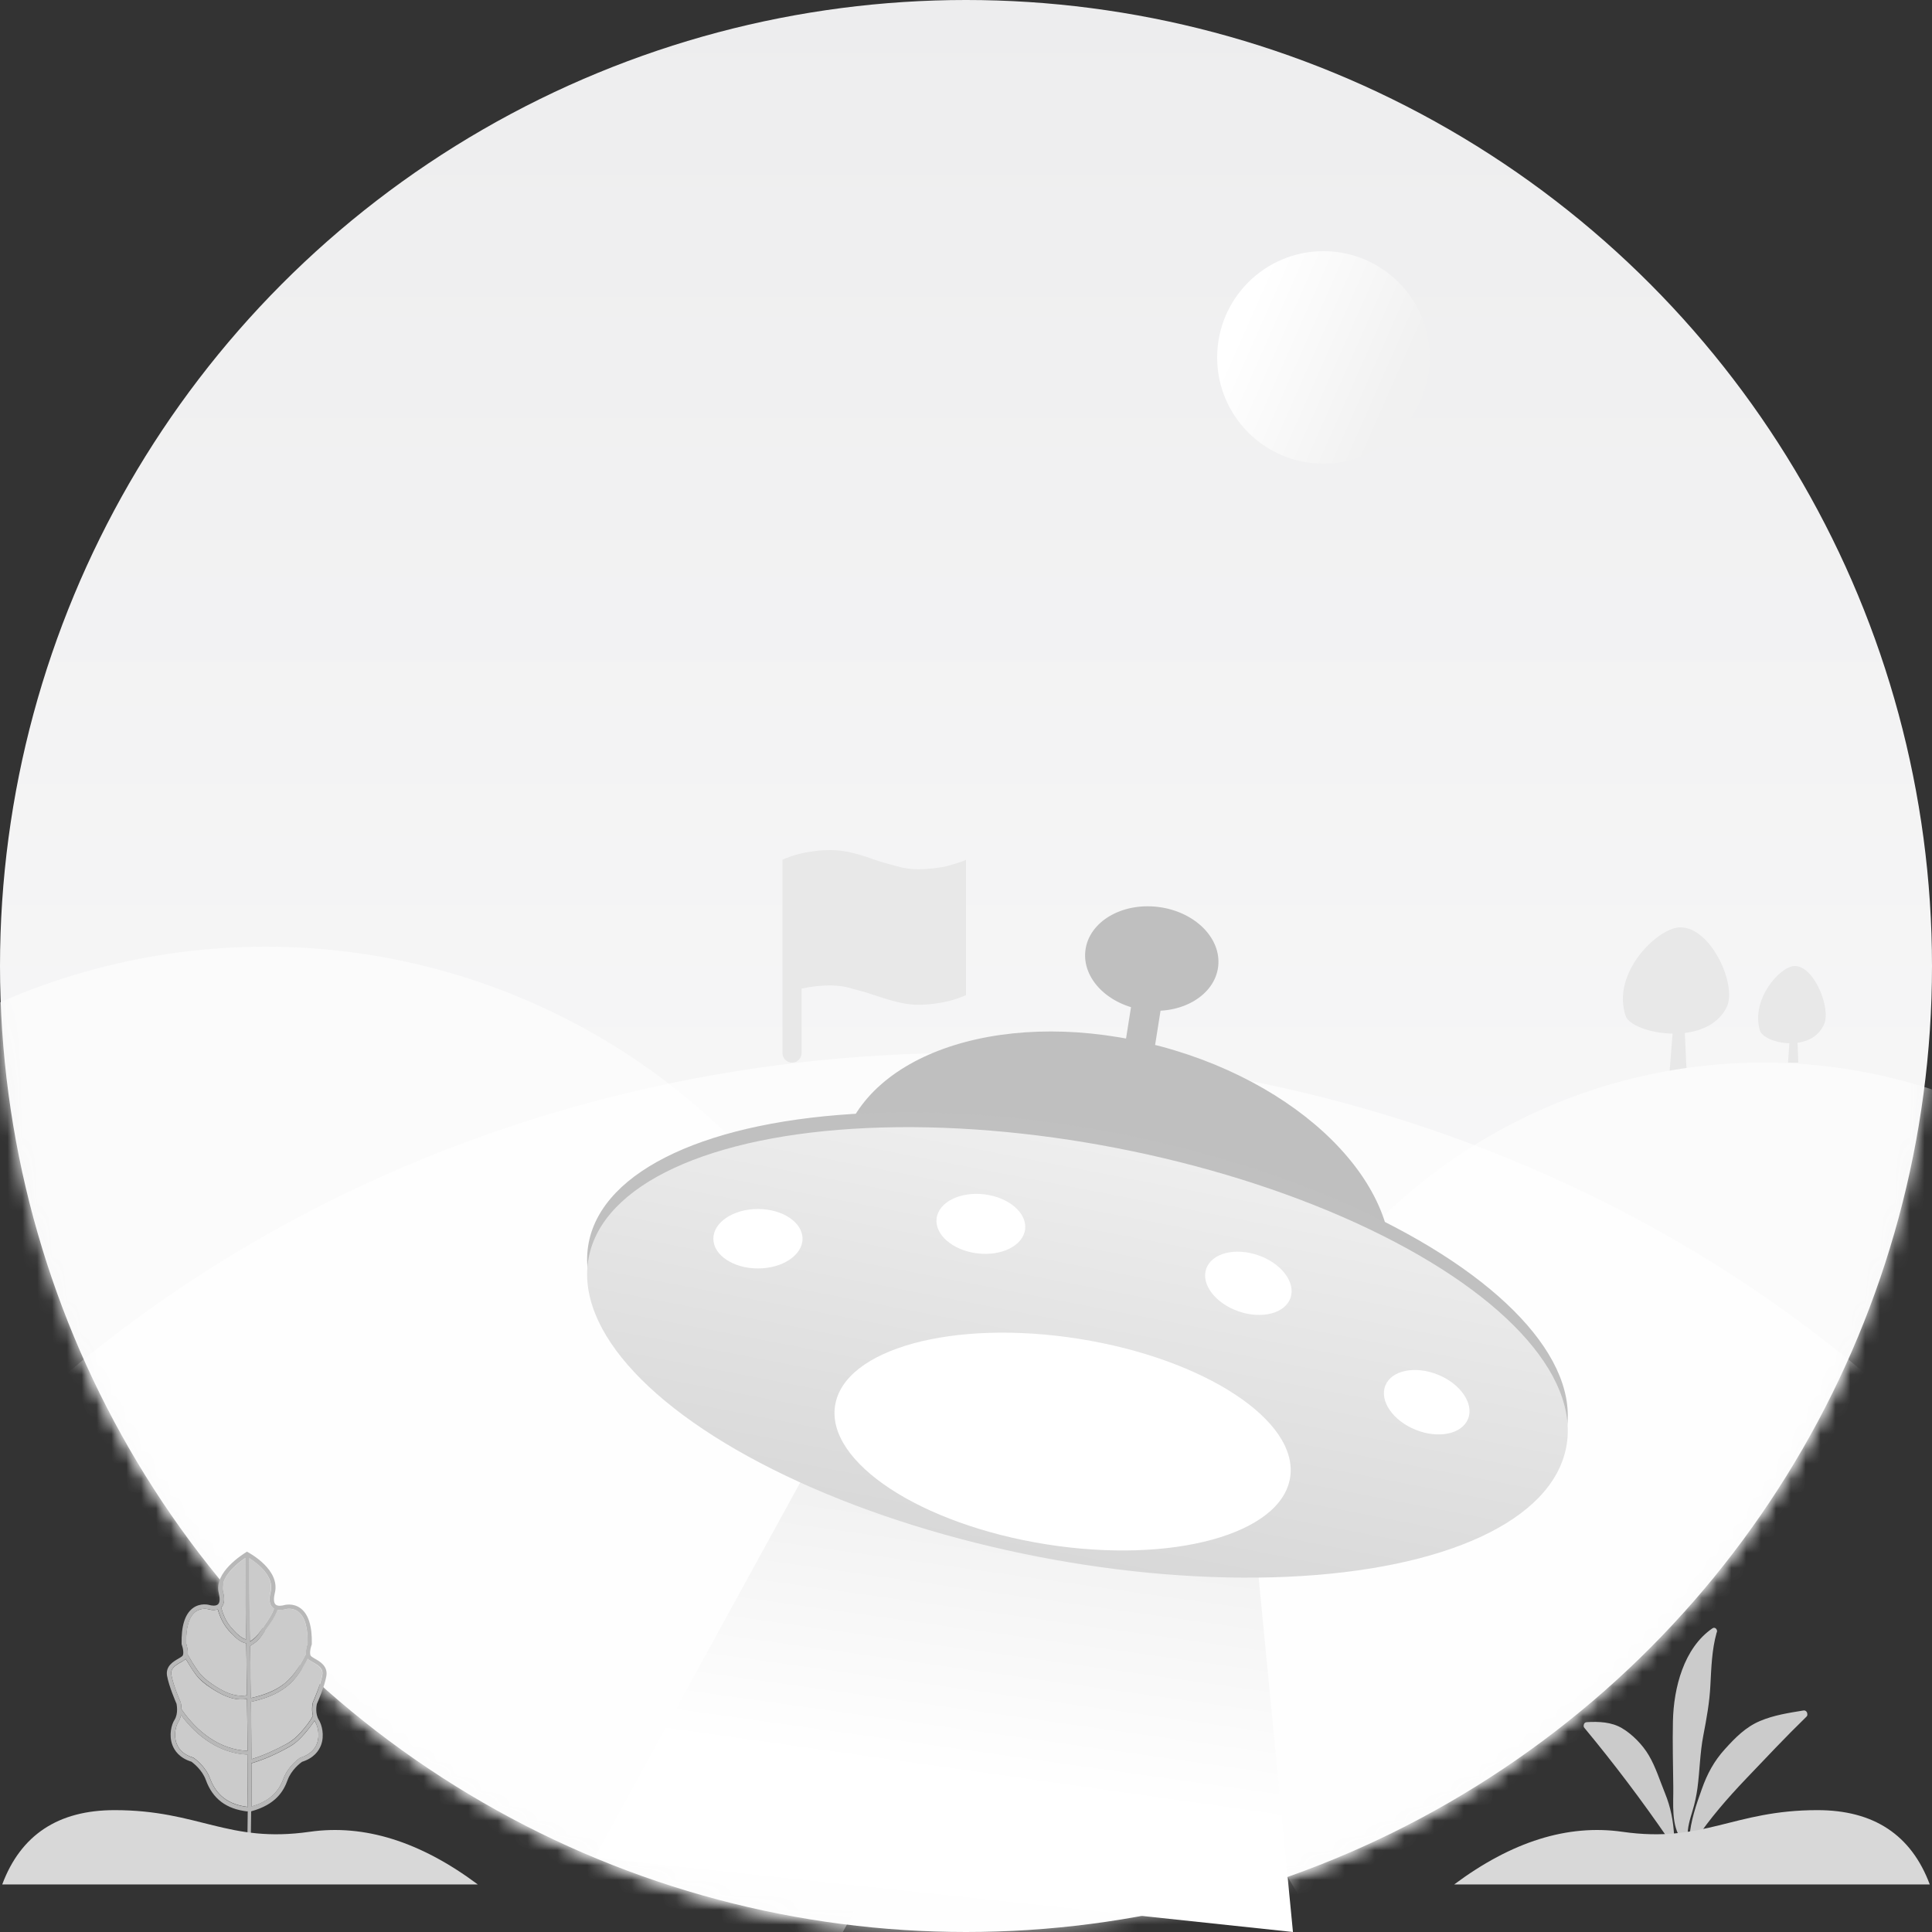 <?xml version="1.0" encoding="UTF-8"?>
<svg width="130px" height="130px" viewBox="0 0 130 130" version="1.1" xmlns="http://www.w3.org/2000/svg" xmlns:xlink="http://www.w3.org/1999/xlink">
    <rect x="0" y="0" width="130" height="130" fill="#333333" stroke="none"/>
    <!-- Generator: Sketch 57.1 (83088) - https://sketch.com -->
    <title>无信号</title>
    <desc>Created with Sketch.</desc>
    <defs>
        <linearGradient x1="50%" y1="0%" x2="50%" y2="100%" id="linearGradient-1">
            <stop stop-color="#EDEDEE" offset="0%"></stop>
            <stop stop-color="#FDFDFD" offset="100%"></stop>
        </linearGradient>
        <circle id="path-2" cx="65" cy="65" r="65"></circle>
        <linearGradient x1="84.517%" y1="64.95%" x2="12.163%" y2="33.026%" id="linearGradient-4">
            <stop stop-color="#F1F1F1" offset="0%"></stop>
            <stop stop-color="#FFFFFF" offset="100%"></stop>
        </linearGradient>
        <linearGradient x1="55.26%" y1="19.137%" x2="45.839%" y2="70.336%" id="linearGradient-5">
            <stop stop-color="#F1F1F1" offset="0%"></stop>
            <stop stop-color="#FFFFFF" offset="100%"></stop>
        </linearGradient>
        <linearGradient x1="50%" y1="0%" x2="50%" y2="100%" id="linearGradient-6">
            <stop stop-color="#EEEEEE" offset="0%"></stop>
            <stop stop-color="#D8D8D8" offset="100%"></stop>
        </linearGradient>
    </defs>
    <g id="页面-1" stroke="none" stroke-width="1" fill="none" fill-rule="evenodd">
        <g id="画板" transform="translate(-705, -383)">
            <g id="无信号" transform="translate(705, 383)">
                <g id="编组-4">
                    <g id="无数据">
                        <g id="椭圆形">
                            <mask id="mask-3" fill="white">
                                <use xlink:href="#path-2"></use>
                            </mask>
                            <use id="蒙版" fill="url(#linearGradient-1)" xlink:href="#path-2"></use>
                            <path d="M113.012,62.401 C115.114,62.319 116.907,66.3 116.189,67.761 C115.651,68.854 114.541,69.363 113.369,69.506 C113.425,70.659 113.489,72.15 113.489,72.15 L113.489,72.15 L112.339,72.15 L112.545,69.549 C111.02,69.528 109.592,68.971 109.385,68.357 C108.412,65.464 111.52,62.459 113.012,62.401 Z" id="路径-2" fill="#E8E8E8" fill-rule="nonzero" mask="url(#mask-3)"></path>
                            <path d="M120.726,65.001 C122.064,64.941 123.204,67.837 122.747,68.899 C122.405,69.694 121.698,70.065 120.953,70.168 C120.979,70.843 121.003,71.5 121.003,71.5 L121.003,71.5 L120.313,71.5 L120.401,70.199 C119.441,70.176 118.548,69.775 118.418,69.332 C117.799,67.229 119.777,65.043 120.726,65.001 Z" id="路径-2" fill="#E8E8E8" fill-rule="nonzero" mask="url(#mask-3)"></path>
                            <path d="M64.871,57.911 C64.772,57.951 64.624,58.01 64.426,58.069 C64.228,58.138 64,58.197 63.752,58.267 C63.505,58.336 63.198,58.385 62.841,58.425 C62.484,58.464 62.128,58.494 61.761,58.494 C61.534,58.494 60.939,58.444 60.603,58.355 C59.81,58.138 59.404,58.03 59.404,58.03 L58.256,57.644 C57.869,57.516 57.473,57.407 57.057,57.319 C56.651,57.24 56.255,57.2 55.898,57.2 C55.532,57.2 55.166,57.22 54.809,57.269 C54.452,57.319 54.145,57.368 53.908,57.427 C53.68,57.477 53.452,57.546 53.224,57.625 C53.007,57.704 52.858,57.753 52.799,57.783 C52.729,57.812 52.68,57.832 52.65,57.852 L52.65,70.848 C52.65,71.026 52.709,71.184 52.838,71.312 C52.967,71.441 53.115,71.5 53.294,71.5 C53.472,71.5 53.63,71.441 53.749,71.312 C53.878,71.184 53.937,71.036 53.937,70.848 L53.937,66.523 C54.591,66.375 55.245,66.305 55.889,66.305 C56.443,66.315 56.859,66.394 57.047,66.444 L58.246,66.77 L59.394,67.145 C59.791,67.273 60.187,67.382 60.593,67.471 C61.009,67.56 61.395,67.609 61.752,67.609 C62.118,67.609 62.484,67.589 62.841,67.54 C63.207,67.49 63.505,67.441 63.742,67.382 C63.97,67.332 64.198,67.263 64.426,67.184 C64.643,67.105 64.792,67.056 64.851,67.026 C64.921,66.997 64.97,66.977 65,66.957 L65,57.852 L64.871,57.911 Z" id="路径" fill="#E8E8E8" fill-rule="nonzero" mask="url(#mask-3)"></path>
                            <circle fill="#FBFBFB" mask="url(#mask-3)" cx="17.875" cy="108.225" r="44.525"></circle>
                            <circle fill="#FBFBFB" mask="url(#mask-3)" cx="118.625" cy="108.225" r="36.725"></circle>
                            <ellipse fill="#FFFFFF" opacity="0.805" mask="url(#mask-3)" cx="65" cy="150.475" rx="88.4" ry="79.625"></ellipse>
                            <circle fill="url(#linearGradient-4)" mask="url(#mask-3)" cx="89.05" cy="24.05" r="7.15"></circle>
                        </g>
                    </g>
                    <g id="树叶" transform="translate(0, 104)">
                        <g transform="translate(6, 0)" fill-rule="nonzero">
                            <rect id="矩形" fill="#000000" opacity="0" x="0" y="0" width="20" height="20"></rect>
                            <path d="M6.18,11.39 C7.25,12.85 8.8,13.99 10.67,14.06 L10.67,17.58 C9.38,17.43 8.55,16.8 8.13,15.66 C7.82,14.82 7.06,14.3 7.03,14.28 L6.99,14.26 C6.42,14.09 6.05,13.77 5.88,13.31 C5.67,12.74 5.83,12.14 5.99,11.88 C6.09,11.72 6.15,11.55 6.18,11.39 Z M15.16,11.78 C15.18,11.81 15.2,11.85 15.22,11.89 C15.38,12.14 15.54,12.75 15.33,13.32 C15.16,13.77 14.79,14.09 14.22,14.27 L14.18,14.29 C14.15,14.31 13.39,14.83 13.08,15.67 C12.84,16.33 12.37,17.14 10.92,17.56 C10.93,16.59 10.92,15.62 10.92,14.65 C11.81,14.39 12.69,13.98 13.49,13.53 C13.89,13.3 14.2,13 14.5,12.65 C14.74,12.37 14.97,12.09 15.16,11.78 Z M14.7,7.61 C14.71,7.62 14.72,7.64 14.74,7.65 C14.82,7.72 14.93,7.78 15.04,7.85 C15.44,8.08 15.75,8.29 15.68,8.7 C15.56,9.4 15.06,10.52 15.06,10.53 L15.05,10.55 C15.04,10.57 14.94,11 15.05,11.45 C14.85,11.85 14.56,12.19 14.27,12.53 C13.98,12.86 13.67,13.13 13.29,13.34 C12.54,13.75 11.74,14.12 10.92,14.37 C10.91,13.08 10.9,11.79 10.88,10.51 L10.89,10.51 C11.75,10.32 12.58,10.04 13.28,9.49 C13.92,8.99 14.33,8.31 14.7,7.61 Z M6.5,7.63 C6.71,7.99 6.93,8.34 7.17,8.67 C7.45,9.04 7.79,9.32 8.18,9.57 C8.91,10.05 9.72,10.47 10.62,10.32 C10.64,11.48 10.65,12.65 10.66,13.81 C8.78,13.74 7.24,12.51 6.21,11.01 C6.21,10.76 6.16,10.57 6.16,10.55 L6.15,10.53 C6.14,10.52 5.65,9.4 5.53,8.7 C5.46,8.28 5.76,8.08 6.17,7.85 C6.29,7.78 6.39,7.72 6.47,7.66 L6.5,7.63 Z M14.07,4.45 C14.5,4.78 14.72,5.52 14.7,6.58 C14.66,6.7 14.57,7.02 14.59,7.29 C14.21,8.02 13.82,8.73 13.17,9.26 C12.5,9.8 11.7,10.07 10.87,10.26 C10.85,9.09 10.83,7.93 10.82,6.76 C10.83,6.76 10.83,6.76 10.83,6.75 C11.05,6.61 11.28,6.46 11.45,6.26 C11.62,6.06 11.76,5.84 11.91,5.62 C12.2,5.21 12.5,4.8 12.67,4.32 C12.93,4.36 13.18,4.28 13.19,4.28 C13.21,4.28 13.67,4.15 14.07,4.45 Z M8.01,4.28 C8.03,4.29 8.36,4.39 8.65,4.29 C8.8,4.81 9.03,5.3 9.39,5.71 C9.71,6.06 10.09,6.48 10.57,6.58 C10.59,7.74 10.61,8.91 10.62,10.07 L10.61,10.07 C9.73,10.23 8.93,9.77 8.23,9.29 C7.85,9.03 7.54,8.75 7.28,8.38 C7.04,8.04 6.82,7.68 6.62,7.32 C6.66,7.03 6.56,6.7 6.52,6.58 C6.5,5.52 6.71,4.79 7.14,4.46 C7.54,4.15 8,4.28 8.01,4.28 Z M10.76,0.83 C11.32,1.19 12.46,2.05 12.2,3.11 C12.08,3.61 12.12,3.96 12.34,4.16 C12.38,4.2 12.41,4.22 12.44,4.24 C12.29,4.67 12.02,5.05 11.76,5.42 C11.61,5.63 11.47,5.86 11.3,6.05 C11.16,6.21 10.99,6.34 10.81,6.46 C10.8,5.91 10.79,5.36 10.79,4.81 C10.77,3.48 10.76,2.16 10.76,0.83 Z M10.52,0.83 C10.52,2.66 10.54,4.49 10.57,6.32 C10.16,6.21 9.78,5.77 9.52,5.47 C9.2,5.1 9.01,4.63 8.88,4.17 C9.09,3.97 9.14,3.62 9.01,3.12 C8.76,2.15 9.97,1.2 10.52,0.83 Z" id="路径-9" fill="#CBCBCB"></path>
                            <path d="M11.76,5.42 C12.02,5.05 12.29,4.67 12.44,4.24 C12.41,4.22 12.37,4.2 12.35,4.17 C12.13,3.97 12.08,3.62 12.21,3.12 C12.47,2.06 11.33,1.2 10.77,0.84 C10.77,2.17 10.78,3.49 10.8,4.82 C10.81,5.37 10.81,5.92 10.82,6.47 C11,6.35 11.17,6.22 11.31,6.06 C11.47,5.86 11.61,5.63 11.76,5.42 Z M13.49,13.52 C12.68,13.98 11.81,14.38 10.92,14.64 C10.92,15.61 10.93,16.58 10.92,17.55 C12.37,17.13 12.84,16.32 13.08,15.66 C13.39,14.82 14.15,14.3 14.18,14.28 L14.2,14.27 L14.22,14.26 C14.79,14.09 15.16,13.77 15.33,13.31 C15.54,12.74 15.37,12.14 15.22,11.88 C15.2,11.84 15.18,11.81 15.16,11.77 C14.98,12.08 14.74,12.36 14.5,12.64 C14.21,12.99 13.89,13.29 13.49,13.52 L13.49,13.52 Z M14.71,7.61 C14.34,8.32 13.93,8.99 13.29,9.49 C12.59,10.04 11.76,10.32 10.9,10.51 L10.89,10.51 C10.91,11.8 10.92,13.09 10.93,14.37 C11.75,14.12 12.55,13.74 13.3,13.34 C13.69,13.13 13.99,12.86 14.28,12.53 C14.57,12.19 14.86,11.85 15.06,11.45 C14.95,11 15.06,10.57 15.06,10.55 L15.07,10.53 C15.08,10.52 15.57,9.4 15.69,8.7 C15.76,8.28 15.46,8.08 15.05,7.85 C14.93,7.78 14.83,7.72 14.75,7.66 C14.73,7.64 14.72,7.63 14.71,7.61 L14.71,7.61 Z M13.17,9.26 C13.82,8.73 14.21,8.02 14.59,7.29 C14.56,7.01 14.66,6.69 14.7,6.58 C14.72,5.52 14.51,4.78 14.07,4.45 C13.67,4.14 13.21,4.28 13.2,4.28 C13.19,4.28 12.94,4.37 12.68,4.32 C12.51,4.8 12.22,5.21 11.92,5.62 C11.77,5.83 11.63,6.06 11.46,6.26 C11.28,6.46 11.06,6.61 10.84,6.75 L10.83,6.76 C10.85,7.93 10.87,9.09 10.88,10.26 C11.7,10.08 12.51,9.81 13.17,9.26 L13.17,9.26 Z M10.56,6.32 C10.53,4.49 10.51,2.66 10.51,0.83 C9.96,1.2 8.76,2.15 9.01,3.12 C9.14,3.61 9.09,3.97 8.88,4.17 C9.01,4.64 9.2,5.1 9.52,5.47 C9.78,5.77 10.15,6.21 10.56,6.32 L10.56,6.32 Z M10.65,19.48 C10.66,18.92 10.66,18.36 10.67,17.81 L10.66,17.89 C9.23,17.73 8.31,17.04 7.85,15.77 C7.6,15.08 6.99,14.62 6.88,14.54 C6.07,14.29 5.74,13.79 5.6,13.42 C5.35,12.75 5.54,12.04 5.74,11.73 C6.01,11.3 5.89,10.73 5.88,10.65 C5.82,10.51 5.37,9.47 5.24,8.76 C5.13,8.1 5.67,7.8 6.03,7.59 C6.13,7.53 6.22,7.48 6.27,7.43 C6.39,7.32 6.32,6.91 6.23,6.66 L6.22,6.64 L6.22,6.62 C6.19,5.43 6.44,4.62 6.96,4.22 C7.48,3.82 8.08,3.99 8.1,4 C8.21,4.03 8.52,4.09 8.67,3.95 C8.8,3.83 8.81,3.57 8.72,3.2 C8.36,1.8 10.36,0.57 10.6,0.42 L10.61,0.4 C10.61,0.4 10.62,0.4 10.62,0.41 C10.84,0.53 12.88,1.64 12.49,3.2 C12.4,3.58 12.42,3.84 12.54,3.96 C12.69,4.1 12.99,4.04 13.1,4.01 C13.13,4 13.72,3.83 14.24,4.23 C14.76,4.63 15.01,5.44 14.98,6.63 L14.98,6.65 L14.97,6.67 C14.88,6.92 14.81,7.33 14.93,7.44 C14.98,7.48 15.07,7.54 15.17,7.6 C15.53,7.8 16.07,8.11 15.96,8.77 C15.84,9.48 15.38,10.52 15.32,10.66 C15.3,10.74 15.19,11.31 15.46,11.74 C15.65,12.05 15.85,12.76 15.6,13.43 C15.46,13.8 15.12,14.3 14.32,14.55 C14.21,14.63 13.6,15.09 13.35,15.78 C13.08,16.53 12.55,17.43 10.9,17.88 C10.89,18.42 10.89,18.96 10.88,19.49 C10.9,19.64 10.64,19.64 10.65,19.48 Z M10.66,14.07 C8.8,14 7.25,12.85 6.18,11.4 C6.15,11.56 6.09,11.73 5.99,11.89 C5.83,12.14 5.67,12.75 5.88,13.32 C6.05,13.77 6.42,14.09 6.99,14.27 L7.01,14.28 L7.03,14.29 C7.06,14.31 7.82,14.83 8.13,15.67 C8.55,16.81 9.38,17.44 10.67,17.59 C10.68,16.84 10.68,16.09 10.67,15.35 C10.67,14.91 10.67,14.49 10.66,14.07 L10.66,14.07 Z M6.21,11.01 C7.24,12.51 8.78,13.74 10.66,13.81 C10.65,12.65 10.64,11.49 10.62,10.32 C9.72,10.47 8.91,10.05 8.18,9.56 C7.8,9.3 7.45,9.03 7.17,8.66 C6.92,8.33 6.71,7.98 6.5,7.62 L6.47,7.65 C6.4,7.72 6.29,7.78 6.17,7.84 C5.76,8.07 5.46,8.28 5.53,8.69 C5.65,9.39 6.14,10.51 6.15,10.52 L6.16,10.54 C6.16,10.57 6.21,10.76 6.21,11.01 L6.21,11.01 Z M7.28,8.38 C7.54,8.75 7.86,9.04 8.23,9.29 C8.93,9.76 9.73,10.23 10.61,10.07 L10.62,10.07 C10.6,8.91 10.58,7.74 10.57,6.58 C10.09,6.48 9.71,6.07 9.4,5.71 C9.04,5.31 8.81,4.81 8.66,4.29 C8.37,4.39 8.04,4.28 8.02,4.28 C8.01,4.28 7.55,4.15 7.15,4.46 C6.72,4.79 6.51,5.53 6.53,6.58 C6.57,6.7 6.67,7.04 6.63,7.32 C6.83,7.69 7.04,8.04 7.28,8.38 Z" id="形状" fill="#B8B8B8"></path>
                        </g>
                        <path d="M0.15,22.8 L32.15,22.8 C30.904,19.467 28.384,17.8 24.591,17.8 C18.902,17.8 16.973,20.045 11.463,19.257 C7.79,18.733 4.019,19.914 0.15,22.8 Z" id="路径-8" fill="#D8D8D8" transform="translate(16.15, 20.3) scale(-1, 1) translate(-16.15, -20.3) "></path>
                    </g>
                    <g id="树叶" transform="translate(113.5, 118) scale(-1, 1) translate(-113.5, -118) translate(97, 109)">
                        <g transform="translate(8, 0)" fill-rule="nonzero">
                            <rect id="矩形" fill="#000000" opacity="0" x="0" y="0" width="16" height="16"></rect>
                            <path d="M0.656,6.096 C1.64,6.256 2.64,6.408 3.568,6.8 C4.536,7.208 5.232,7.92 5.928,8.688 C6.664,9.496 7.128,10.36 7.488,11.384 C7.872,12.448 8.24,13.528 8.328,14.672 C8.384,14.872 8.072,15.032 7.928,14.824 C6.92,13.328 5.768,12.008 4.528,10.704 C3.184,9.296 1.848,7.872 0.448,6.512 C0.392,6.456 0.376,6.392 0.392,6.336 C0.384,6.208 0.496,6.064 0.656,6.096 Z M6.776,0.568 C8.704,1.888 9.384,4.584 9.432,6.808 C9.464,8.288 9.424,9.768 9.408,11.248 C9.392,12.384 9.568,13.808 8.856,14.792 C8.72,14.976 8.44,14.856 8.448,14.68 C8.44,14.656 8.44,14.632 8.44,14.608 C8.472,13.992 8.288,13.424 8.112,12.84 C7.96,12.344 7.856,11.848 7.784,11.336 C7.624,10.144 7.616,8.944 7.384,7.76 C7.168,6.632 6.968,5.544 6.912,4.4 C6.848,3.216 6.816,2.024 6.496,0.872 C6.384,0.696 6.576,0.432 6.776,0.568 Z M15.232,6.88 C15.352,6.888 15.416,6.968 15.432,7.064 C15.448,7.128 15.448,7.208 15.384,7.272 C13.4,9.664 11.528,12.144 9.768,14.704 C9.648,14.88 9.392,14.784 9.368,14.624 C9.36,14.6 9.352,14.568 9.352,14.528 C9.408,13.512 9.584,12.6 9.968,11.656 C10.312,10.816 10.592,9.896 11.056,9.112 C11.464,8.416 12.16,7.696 12.856,7.288 C13.568,6.864 14.424,6.832 15.232,6.88 Z" id="形状" fill="#CBCBCB"></path>
                        </g>
                        <path d="M0.15,17.8 L32.15,17.8 C30.904,14.467 28.384,12.8 24.591,12.8 C18.902,12.8 16.973,15.045 11.463,14.257 C7.79,13.733 4.019,14.914 0.15,17.8 Z" id="路径-8" fill="#D8D8D8" transform="translate(16.15, 15.3) scale(-1, 1) translate(-16.15, -15.3) "></path>
                    </g>
                    <g id="编组-5" transform="translate(36, 60)">
                        <polygon id="路径-10" fill="url(#linearGradient-5)" points="21 34 4 65 51 70 48 39"></polygon>
                        <g id="编组-2">
                            <rect id="矩形" fill="#BFBFBF" transform="translate(41, 8.5) rotate(9) translate(-41, -8.5) " x="40" y="5" width="2" height="7" rx="1"></rect>
                            <ellipse id="椭圆形" fill="#BFBFBF" transform="translate(41.5, 4.5) rotate(7) translate(-41.5, -4.5) " cx="41.5" cy="4.5" rx="4.5" ry="3.5"></ellipse>
                            <ellipse id="椭圆形" fill="#BFBFBF" transform="translate(39, 22) rotate(15) translate(-39, -22) " cx="39" cy="22" rx="19" ry="12"></ellipse>
                            <ellipse id="椭圆形" fill="#C0C0C0" transform="translate(36.5, 30) rotate(11) translate(-36.5, -30) " cx="36.5" cy="30" rx="33.5" ry="14"></ellipse>
                            <ellipse id="椭圆形" fill="url(#linearGradient-6)" transform="translate(36.5, 31) rotate(11) translate(-36.5, -31) " cx="36.5" cy="31" rx="33.5" ry="14"></ellipse>
                            <ellipse id="椭圆形" fill="#FFFFFF" transform="translate(35.5, 37) rotate(9) translate(-35.5, -37) " cx="35.5" cy="37" rx="15.5" ry="7"></ellipse>
                            <ellipse id="椭圆形" fill="#FFFFFF" cx="15" cy="23.351" rx="3" ry="2"></ellipse>
                            <ellipse id="椭圆形" fill="#FFFFFF" transform="translate(30, 22.351) rotate(7) translate(-30, -22.351) " cx="30" cy="22.351" rx="3" ry="2"></ellipse>
                            <ellipse id="椭圆形" fill="#FFFFFF" transform="translate(48, 26.351) rotate(19) translate(-48, -26.351) " cx="48" cy="26.351" rx="3" ry="2"></ellipse>
                            <ellipse id="椭圆形" fill="#FFFFFF" transform="translate(60, 34.351) rotate(22) translate(-60, -34.351) " cx="60" cy="34.351" rx="3" ry="2"></ellipse>
                        </g>
                    </g>
                </g>
            </g>
        </g>
    </g>
</svg>